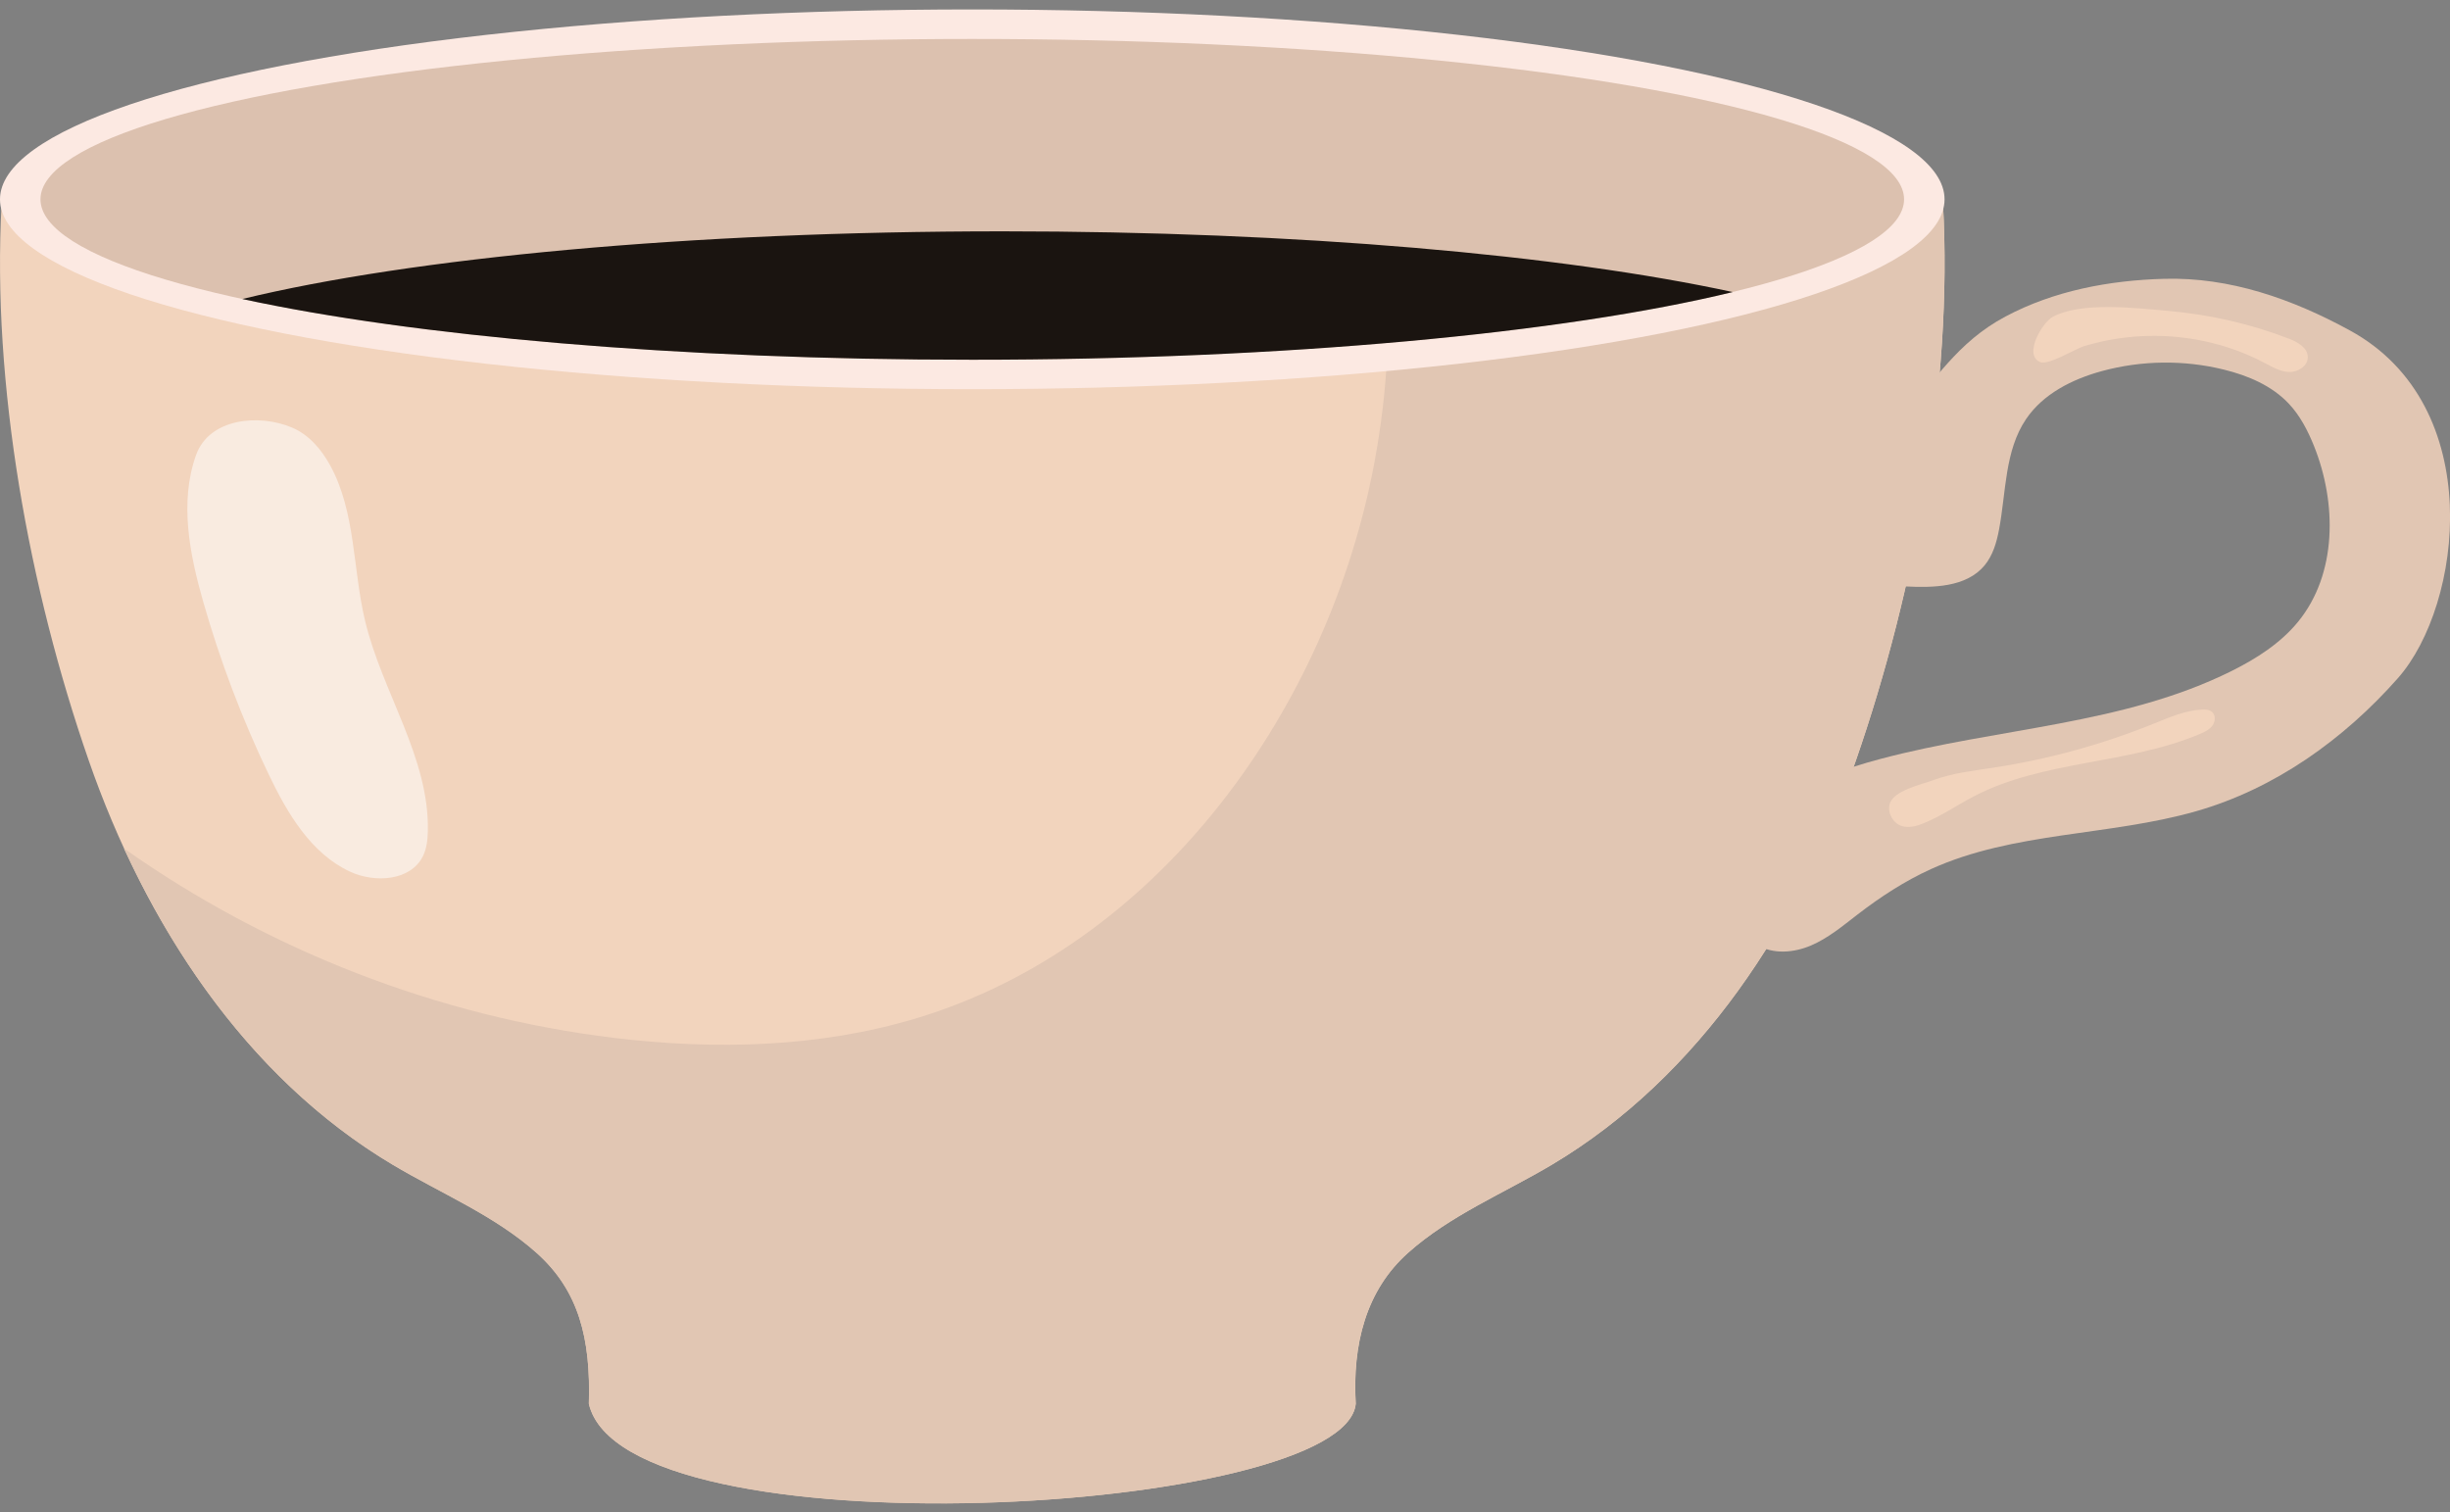 <?xml version="1.0" encoding="utf-8"?>
<!-- Generator: Adobe Illustrator 25.4.1, SVG Export Plug-In . SVG Version: 6.00 Build 0)  -->
<svg version="1.1" id="Layer_1" xmlns="http://www.w3.org/2000/svg" xmlns:xlink="http://www.w3.org/1999/xlink" x="0px" y="0px"
	 viewBox="0 0 373.52 230.59" style="enable-background:new 0 0 373.52 230.59;" xml:space="preserve">
<rect x="0" y="0" width="373.52" height="230.59" fill="#808080" stroke="none"/>
<style type="text/css">
	.st0{fill:#F2D4BD;}
	.st1{fill:#E1C6B3;}
	.st2{fill:#FCE9E2;}
	.st3{fill:#DCC1AF;}
	.st4{fill:#1A1410;}
	.st5{opacity:0.53;fill:#FFFFFF;}
</style>
<g>
	<g>
		<path class="st0" d="M296.22,31c-28.69-3.02-60.08,5.99-88.34,10.31c-14.7,2.25-29.51,4.14-44.39,4.48
			c-1.42,0.03-7.86-0.03-15.25-0.31c-7.39,0.28-13.83,0.34-15.25,0.31c-14.89-0.33-29.69-2.22-44.39-4.48
			C60.33,36.99,28.94,27.98,0.25,31c-1.53,27.65,4.2,58.81,13.27,84.93c8.6,24.79,23.79,48.21,46.34,61.64
			c7.4,4.41,15.55,7.74,21.97,13.47c6.42,5.74,8.26,13.05,7.95,22.99c5.41,23.26,115.28,17.01,116.92,0
			c-0.52-9,1.53-17.25,7.95-22.99c6.42-5.74,14.57-9.07,21.97-13.47c22.54-13.43,37.74-36.85,46.34-61.64
			C292.02,89.81,297.75,58.64,296.22,31z"/>
		<path class="st1" d="M296.22,31c-27.46-2.89-57.39,5.23-84.68,9.73c0.45,10.25-0.14,20.72-2.37,31.68
			c-7.55,37.06-33.19,71.89-69.4,82.83c-14.86,4.49-30.72,4.87-46.13,3.01c-26.79-3.24-52.71-13.32-74.74-28.89
			c9.02,19.61,22.53,37.25,40.95,48.22c7.4,4.41,15.55,7.74,21.97,13.47c6.42,5.74,8.26,13.05,7.95,22.99
			c5.41,23.26,115.28,17.01,116.91,0c-0.52-9,1.53-17.25,7.95-22.99c6.42-5.74,14.57-9.07,21.97-13.47
			c22.54-13.43,37.74-36.85,46.34-61.64C292.02,89.81,297.75,58.65,296.22,31z"/>
		<ellipse class="st2" cx="148.23" cy="30.39" rx="148.23" ry="28.95"/>
		<ellipse class="st3" cx="148.23" cy="30.39" rx="142.06" ry="24.45"/>
		<path class="st4" d="M152.87,35.27c-47.86,0-90.19,4.07-115.93,10.32c26.02,5.64,66.2,9.26,111.3,9.26
			c47.86,0,90.19-4.07,115.93-10.32C238.14,38.89,197.96,35.27,152.87,35.27z"/>
		<path class="st5" d="M29.89,69.38c-2.56,7.16-0.99,15.09,1.1,22.4c2.57,9,5.9,17.78,9.94,26.22c2.85,5.96,6.44,12.11,12.43,14.9
			c3.81,1.77,9.26,1.41,11.12-2.36c0.58-1.18,0.72-2.52,0.75-3.84c0.23-11.22-6.98-21.16-9.58-32.08
			c-1.88-7.9-1.41-16.53-5.31-23.66c-1.34-2.44-3.25-4.69-5.82-5.77C39.46,63.05,31.89,63.78,29.89,69.38z"/>
		<path class="st1" d="M305.75,48.26c7.38-3.93,15.82-5.52,24.18-5.75c10.01-0.28,19.55,3.07,28.34,7.88
			c20.99,11.47,17.17,41.86,7.3,53.02c-8.25,9.33-18.74,16.84-30.72,20.27c-13.32,3.81-27.87,3.11-40.48,8.84
			c-4,1.82-7.7,4.24-11.18,6.92c-2.26,1.74-4.47,3.6-7.09,4.72c-2.62,1.12-5.78,1.38-8.22-0.09c-2.83-1.71-3.98-5.33-3.77-8.62
			c0.34-5.34,3.67-10.16,7.95-13.36c4.28-3.21,9.45-5,14.61-6.37c17.84-4.75,37.03-5.18,53.55-13.41c3.79-1.89,7.46-4.23,10.14-7.51
			c5.96-7.3,5.93-18.09,2.41-26.84c-0.94-2.33-2.12-4.61-3.85-6.44c-2.58-2.73-6.2-4.26-9.85-5.16c-6.1-1.51-12.59-1.43-18.66,0.23
			c-4.49,1.23-8.92,3.46-11.53,7.32c-3.26,4.83-3.03,11.1-4.11,16.83c-0.37,1.96-0.94,3.94-2.21,5.47
			c-2.79,3.36-7.83,3.42-12.18,3.2c-1.51-0.08-3.12-0.19-4.3-1.13c-1.27-1-1.73-2.7-1.98-4.3c-1.17-7.52,0.59-14.31,5.55-19.89
			C294.95,58.09,298.38,52.18,305.75,48.26z"/>
		<path class="st0" d="M345.24,55.33c1.2,0.63,2.42,1.35,3.77,1.39c1.35,0.03,2.85-0.93,2.83-2.28c-0.02-1.44-1.56-2.3-2.9-2.81
			c-5.87-2.26-12.05-3.67-18.31-4.22c-4.8-0.42-13.3-1.47-17.69,0.91c-1.56,0.85-4.52,5.78-1.9,6.89c1.26,0.53,5.35-2.03,6.72-2.44
			c2.75-0.83,5.6-1.33,8.46-1.5C332.76,50.89,339.43,52.25,345.24,55.33z"/>
		<path class="st0" d="M288.07,122.69c-0.3,1.34,0.56,2.83,1.86,3.25c1.07,0.35,2.23,0.03,3.27-0.39c2.73-1.09,5.15-2.79,7.76-4.15
			c10.61-5.51,23.46-4.83,34.47-9.51c0.7-0.3,1.42-0.64,1.87-1.26c0.45-0.61,0.52-1.58-0.06-2.08c-0.4-0.35-0.99-0.39-1.52-0.36
			c-2.56,0.12-4.97,1.18-7.35,2.14c-7.86,3.18-16.08,5.44-24.46,6.72c-3.06,0.47-6.22,0.81-9.14,1.89
			C292.93,119.64,288.55,120.53,288.07,122.69z"/>
	</g>
</g>
</svg>
